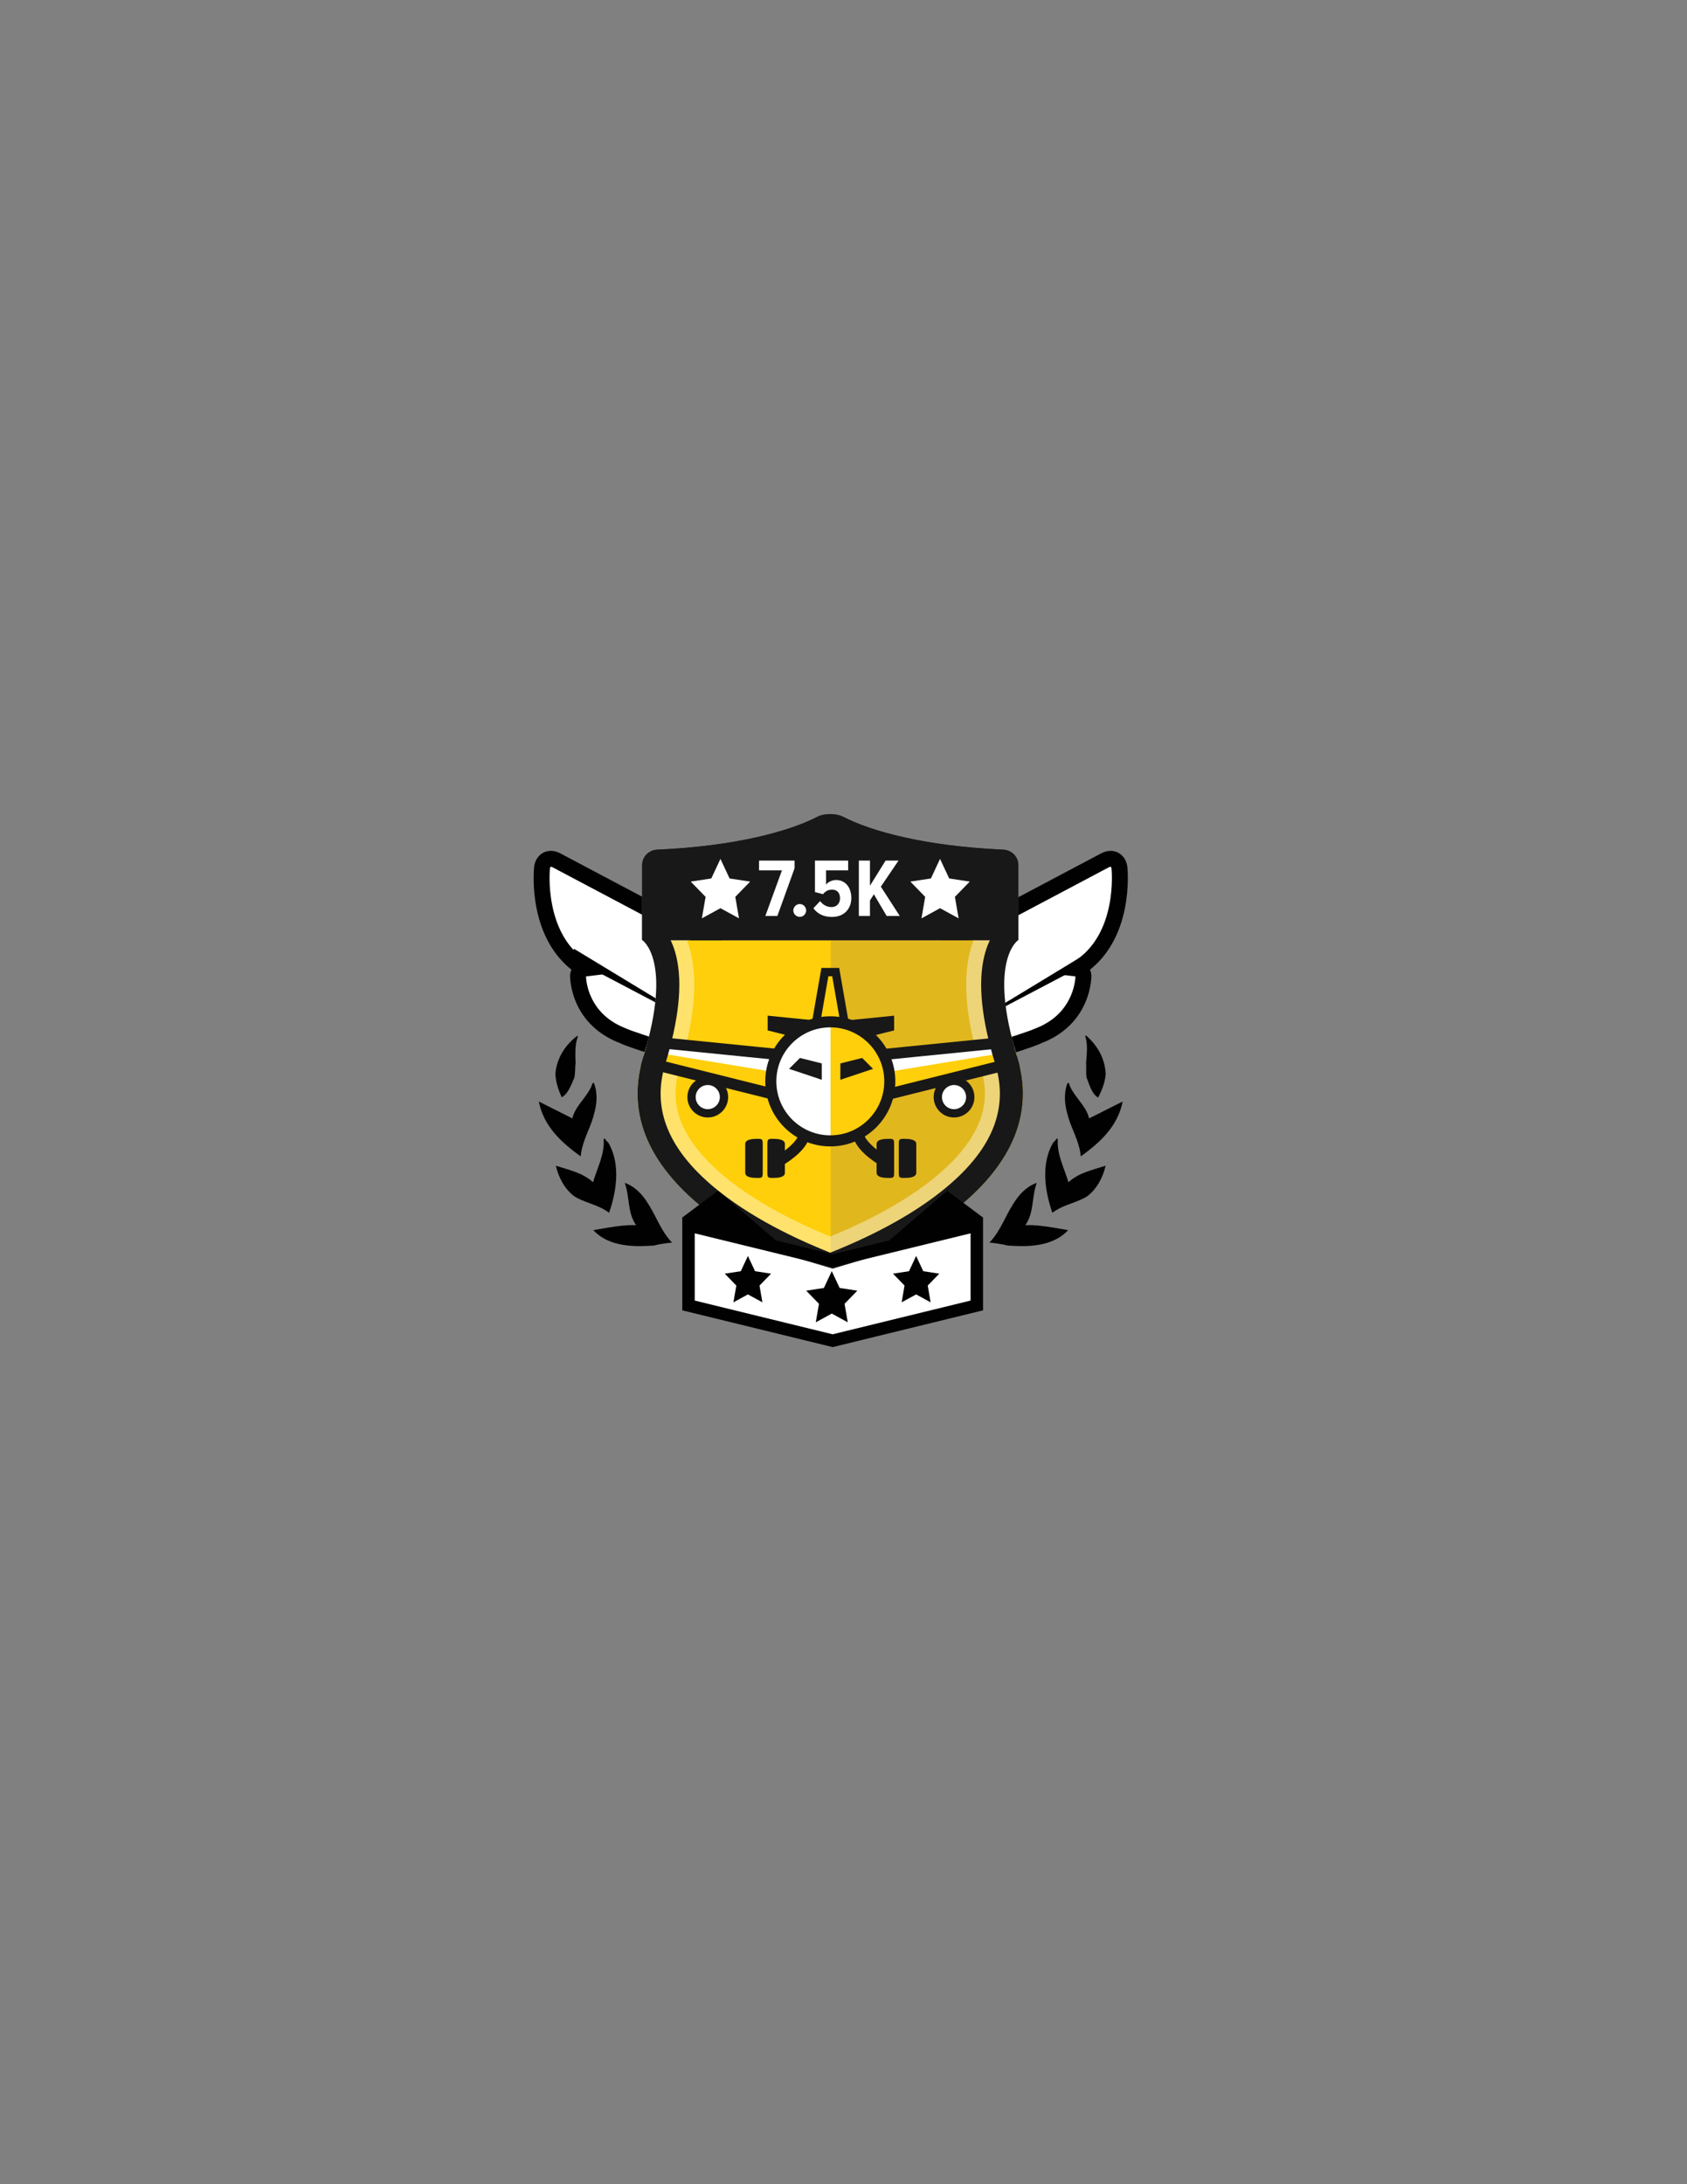 <?xml version="1.0" encoding="utf-8"?>
<!-- Generator: Adobe Illustrator 16.0.0, SVG Export Plug-In . SVG Version: 6.00 Build 0)  -->
<!DOCTYPE svg PUBLIC "-//W3C//DTD SVG 1.1//EN" "http://www.w3.org/Graphics/SVG/1.1/DTD/svg11.dtd">
<svg version="1.1" id="Layer_1" xmlns="http://www.w3.org/2000/svg" xmlns:xlink="http://www.w3.org/1999/xlink" x="0px" y="0px"
	 width="612px" height="792px" viewBox="0 0 612 792" enable-background="new 0 0 612 792" xml:space="preserve">
<rect x="0" y="0" width="612" height="792" fill="#808080" stroke="none"/>
<path fill="none" d="M346.63,60"/>
<path fill="none" d="M346.63,3305.597"/>
<path fill="#FFFFFF" d="M406.111,314.751c-0.312-2.897-2.676-4.152-5.252-2.79l-29.302,15.511l-27.573,14.597
	c-2.576,1.363-3.976,4.756-3.109,7.54l4.098,13.18c0.578,1.858,2.086,3.129,3.84,3.479l-2.283,0.815
	c-1.838,0.974-2.837,3.394-2.219,5.378l2.973,9.538c0.396,1.275,1.43,2.217,2.635,2.544c0,0,27.951-8.91,27.492-9.237
	c15.863-6.499,15.631-21.585,15.631-21.585c-0.152-1.415-1.012-2.344-2.131-2.479C408.859,340.245,406.111,314.751,406.111,314.751"
	/>
<polygon fill="#010101" points="398.68,347.052 348.793,373.269 396.983,344.052 "/>
<path fill="#010101" d="M349.984,387.55l-0.822-0.222c-2.184-0.592-3.959-2.305-4.634-4.47l-2.972-9.538
	c-0.799-2.565-0.021-5.462,1.797-7.388c-0.491-0.685-0.877-1.454-1.135-2.286l-4.1-13.18c-1.281-4.119,0.701-8.927,4.516-10.946
	l56.875-30.106c1.11-0.589,2.25-0.887,3.385-0.887c3.207,0,5.709,2.433,6.086,5.916c0.029,0.279,0.715,6.909-0.91,14.999
	c-1.911,9.513-6.249,17.095-12.631,22.152c0.238,0.557,0.399,1.168,0.47,1.819l0.017,0.265c0.012,0.696,0.061,17.136-17.423,24.299
	l-0.016-0.038c-2.628,1.363-9.44,3.535-27.694,9.354L349.984,387.55z M347.758,369.708c-0.539,0.38-0.884,1.287-0.693,1.897
	l2.972,9.536c0.035,0.111,0.088,0.207,0.151,0.288c9.341-2.984,19.341-6.255,23.685-7.791l2.444-1.001
	c12.721-5.212,13.752-16.611,13.834-18.58l-7.813-0.943l7.067-4.33c16.205-9.93,13.865-33.487,13.839-33.724
	c-0.003-0.032-0.086-0.766-0.349-0.766c-0.084,0-0.318,0.021-0.687,0.216l-56.875,30.108c-1.344,0.711-2.155,2.681-1.704,4.133
	l4.1,13.181c0.244,0.786,0.858,1.349,1.646,1.504l10.231,2.034L347.758,369.708z"/>
<path fill="#FFFFFF" d="M196.621,314.751c0.313-2.897,2.678-4.152,5.254-2.79l29.301,15.511l27.572,14.597
	c2.577,1.363,3.977,4.756,3.111,7.54l-4.1,13.18c-0.578,1.858-2.084,3.129-3.838,3.479l2.282,0.815
	c1.837,0.974,2.837,3.394,2.22,5.378l-2.974,9.538c-0.397,1.275-1.429,2.217-2.635,2.544c0,0-27.951-8.91-27.492-9.237
	c-15.864-6.499-15.632-21.585-15.632-21.585c0.152-1.415,1.014-2.344,2.131-2.479C193.873,340.245,196.621,314.751,196.621,314.751"
	/>
<polygon fill="#010101" points="208.258,344.051 256.448,373.269 206.563,347.051 "/>
<path fill="#010101" d="M252.75,387.551l-0.811-0.259c-18.254-5.819-25.066-7.99-27.693-9.354l-0.017,0.038
	c-17.483-7.163-17.433-23.603-17.423-24.299l0.018-0.265c0.069-0.65,0.23-1.262,0.471-1.819
	c-6.383-5.057-10.721-12.639-12.633-22.151c-1.625-8.091-0.939-14.721-0.908-14.999c0.375-3.484,2.879-5.917,6.086-5.917
	c1.134,0,2.273,0.299,3.384,0.887l56.874,30.107c3.814,2.018,5.797,6.827,4.516,10.947l-4.099,13.179
	c-0.259,0.832-0.646,1.601-1.136,2.286c1.818,1.926,2.596,4.822,1.799,7.387l-2.975,9.539c-0.672,2.164-2.447,3.878-4.633,4.47
	L252.75,387.551z M228.861,373.639c4.344,1.536,14.344,4.807,23.686,7.791c0.062-0.081,0.113-0.176,0.147-0.287l2.976-9.539
	c0.188-0.61-0.155-1.515-0.694-1.896l-11.847-4.236l10.229-2.034c0.786-0.156,1.402-0.719,1.647-1.506l4.098-13.179
	c0.452-1.452-0.359-3.423-1.705-4.135l-56.874-30.105c-0.368-0.195-0.601-0.216-0.685-0.216c-0.264,0-0.348,0.733-0.35,0.765
	c-0.025,0.233-2.308,23.83,13.838,33.723l7.067,4.33l-7.813,0.943c0.072,2.011,1.056,13.345,13.836,18.581L228.861,373.639z"/>
<path fill="#FECF0A" d="M369.025,383.303c-10.15-32.987-1.588-41.101,0.215-42.339h-67.617h-68.482
	c1.803,1.238,10.365,9.352,0.217,42.339c-14.918,48.481,55.283,74.915,67.834,79.935c0.136-0.054,0.281-0.112,0.432-0.172
	C315.26,457.639,383.78,431.257,369.025,383.303"/>
<g opacity="0.6">
	<g>
		<defs>
			<rect id="SVGID_1_" x="301.37" y="340.21" width="69.47" height="122.101"/>
		</defs>
		<clipPath id="SVGID_2_">
			<use xlink:href="#SVGID_1_"  overflow="visible"/>
		</clipPath>
		<path clip-path="url(#SVGID_2_)" fill="#CDA72C" d="M368.773,382.551c-10.15-32.988-1.587-41.101,0.215-42.339h-67.617v122.101
			C315.009,456.887,383.529,430.505,368.773,382.551"/>
	</g>
</g>
<g opacity="0.4">
	<g>
		<defs>
			<rect id="SVGID_3_" x="231.29" y="295.19" width="139.8" height="168.05"/>
		</defs>
		<clipPath id="SVGID_4_">
			<use xlink:href="#SVGID_3_"  overflow="visible"/>
		</clipPath>
		<path clip-path="url(#SVGID_4_)" fill="#FFFFFF" d="M301.191,309.247c12.872,6.204,32.309,10.53,54.446,12.167v14.542
			c-1.519,2.447-2.944,5.632-3.908,9.729c-2.505,10.653-1.122,24.675,4.108,41.676c2.33,7.568,1.855,14.6-1.444,21.499
			c-3.051,6.373-8.519,12.725-16.251,18.875c-12.736,10.132-28.211,17.049-36.951,20.637c-8.742-3.588-24.217-10.505-36.953-20.637
			c-7.732-6.15-13.201-12.502-16.25-18.875c-3.302-6.898-3.774-13.931-1.445-21.499c5.23-17.001,6.613-31.023,4.109-41.675
			c-0.964-4.098-2.391-7.283-3.908-9.729v-14.542C268.882,319.777,288.318,315.451,301.191,309.247 M301.191,295.186
			c-1.727,0-3.453,0.347-4.796,1.037c-9.942,5.12-29.271,10.588-57.983,11.864c-3.017,0.134-5.465,2.57-5.465,5.589v27.161
			c0,0,11.262,7.192,0.409,42.466c-14.917,48.482,55.285,74.915,67.835,79.934c12.549-5.019,82.75-31.451,67.834-79.934
			c-10.854-35.274,0.409-42.466,0.409-42.466v-27.161c0-3.019-2.448-5.455-5.465-5.589c-28.713-1.276-48.042-6.744-57.983-11.864
			C304.644,295.532,302.918,295.186,301.191,295.186"/>
	</g>
</g>
<path fill="#191818" d="M369.436,313.676c0-3.02-2.449-5.455-5.466-5.589c-28.713-1.276-48.042-6.744-57.983-11.865
	c-2.686-1.382-6.905-1.382-9.59,0c-9.943,5.121-29.272,10.589-57.984,11.865c-3.016,0.134-5.465,2.569-5.465,5.589v27.161
	c0,0,0.069,0.041,0.194,0.127H369.24c0.125-0.086,0.195-0.127,0.195-0.127V313.676z"/>
<polygon fill="#FFFFFF" points="277.646,332.131 283.668,315.604 275.359,315.604 275.359,312.051 288.244,312.051 288.244,314.852 
	282.012,332.131 "/>
<path fill="#FFFFFF" d="M287.791,330.145c0-1.264,1.084-2.348,2.348-2.348s2.318,1.084,2.318,2.348c0,1.265-1.055,2.318-2.318,2.318
	S287.791,331.409,287.791,330.145"/>
<path fill="#FFFFFF" d="M295.074,329.331l2.439-2.589c1.053,1.385,2.469,2.168,4.185,2.168c1.927,0,3.04-1.475,3.04-3.161
	c0-1.987-1.054-3.161-2.859-3.161c-1.355,0-2.379,0.481-3.313,1.655l-2.92-0.782v-11.41h12.043v3.552h-8.009v5.148
	c0.784-0.963,2.138-1.655,3.673-1.655c3.041,0,5.48,2.378,5.48,6.532c0,4.034-2.74,6.864-7.016,6.864
	C298.719,332.492,296.58,331.35,295.074,329.331"/>
<polygon fill="#FFFFFF" points="321.656,332.131 317.02,324.274 315.604,326.502 315.604,332.131 311.57,332.131 311.57,312.051 
	315.604,312.051 315.604,321.173 321.265,312.051 325.961,312.051 319.549,321.504 326.412,332.131 "/>
<g>
	<defs>
		<path id="SVGID_5_" d="M296.396,296.222c-9.941,5.122-29.272,10.59-57.984,11.866c-3.016,0.132-5.465,2.568-5.465,5.588v27.161
			c0,0,11.263,7.192,0.408,42.467c-14.916,48.48,55.285,74.914,67.834,79.934c12.551-5.02,82.752-31.453,67.836-79.934
			c-10.854-35.274,0.408-42.467,0.408-42.467v-27.161c0-3.02-2.447-5.456-5.463-5.588c-28.714-1.276-48.041-6.744-57.986-11.866
			c-1.34-0.69-3.067-1.036-4.795-1.036C299.464,295.186,297.738,295.531,296.396,296.222"/>
	</defs>
	<clipPath id="SVGID_6_">
		<use xlink:href="#SVGID_5_"  overflow="visible"/>
	</clipPath>
	<polygon clip-path="url(#SVGID_6_)" fill="#FFFFFF" points="380.137,376.403 380.137,382.291 301.646,401.912 301.646,384.252 
		375.697,376.848 	"/>
	<polygon clip-path="url(#SVGID_6_)" fill="#FFFFFF" points="222.722,376.403 222.722,382.291 301.211,401.912 301.211,384.252 
		227.16,376.848 	"/>
	<polygon clip-path="url(#SVGID_6_)" fill="#FECF0A" points="282.504,388.988 223.588,379.306 223.588,381.931 282.667,397.357 	"/>
	<polygon clip-path="url(#SVGID_6_)" fill="#FECF0A" points="320.248,388.988 379.162,379.306 379.162,381.931 320.084,397.357 	"/>
	<polygon clip-path="url(#SVGID_6_)" fill="#FECF0A" points="307.35,376.403 295.072,376.403 299.249,352.486 303.174,352.486 	"/>
	<path clip-path="url(#SVGID_6_)" fill="#191818" d="M309.141,377.908h-15.859l4.702-26.927h6.454L309.141,377.908z
		 M296.863,374.898h8.695l-3.65-20.907h-1.396L296.863,374.898z"/>
	<path clip-path="url(#SVGID_6_)" fill="#191818" d="M299.64,404.483v-22.047l82.504-8.251v9.672L299.64,404.483z M303.654,386.068
		v13.273l74.477-18.619v-2.102L303.654,386.068z"/>
	<path clip-path="url(#SVGID_6_)" fill="#FFFFFF" d="M340.215,397.814c0,3.251,2.635,5.887,5.887,5.887
		c3.251,0,5.887-2.636,5.887-5.887c0-3.251-2.636-5.888-5.887-5.888C342.85,391.927,340.215,394.563,340.215,397.814"/>
	<path clip-path="url(#SVGID_6_)" fill="#191818" d="M346.102,405.205c-4.076,0-7.393-3.315-7.393-7.391
		c0-4.076,3.316-7.393,7.393-7.393c4.075,0,7.391,3.316,7.391,7.393C353.492,401.89,350.177,405.205,346.102,405.205
		 M346.102,393.432c-2.416,0-4.383,1.966-4.383,4.383c0,2.416,1.967,4.382,4.383,4.382c2.415,0,4.381-1.966,4.381-4.382
		C350.482,395.398,348.517,393.432,346.102,393.432"/>
	<path clip-path="url(#SVGID_6_)" fill="#191818" d="M303.218,404.482l-82.504-20.625v-9.672l82.504,8.251V404.482z
		 M224.729,380.724l74.477,18.619v-13.274l-74.477-7.448V380.724z"/>
	<path clip-path="url(#SVGID_6_)" fill="#191818" d="M299.479,379.858v-9.083l24.887-2.489v5.35L299.479,379.858z M303.494,374.407
		v0.311l2.065-0.517L303.494,374.407z"/>
	<path clip-path="url(#SVGID_6_)" fill="#191818" d="M303.378,379.858l-24.887-6.222v-5.351l24.887,2.49V379.858z M297.299,374.201
		l2.065,0.517v-0.31L297.299,374.201z"/>
	<path clip-path="url(#SVGID_6_)" fill="#FECF0A" d="M322.796,392.102c0,11.921-9.664,21.585-21.585,21.585
		c-11.92,0-21.584-9.664-21.584-21.585s9.664-21.585,21.584-21.585C313.132,370.517,322.796,380.181,322.796,392.102"/>
	<path clip-path="url(#SVGID_6_)" fill="#FFFFFF" d="M301.211,370.517c-11.921,0-21.585,9.664-21.585,21.585
		s9.664,21.584,21.585,21.584c0.027,0,0.055-0.002,0.082-0.002v-43.165C301.266,370.519,301.238,370.517,301.211,370.517"/>
	<path clip-path="url(#SVGID_6_)" fill="#191818" d="M301.211,415.692c-13.009,0-23.592-10.583-23.592-23.591
		c0-13.008,10.583-23.592,23.592-23.592c13.01,0,23.592,10.584,23.592,23.592C324.803,405.109,314.221,415.692,301.211,415.692
		 M301.211,372.523c-10.796,0-19.578,8.783-19.578,19.578c0,10.796,8.782,19.578,19.578,19.578c10.797,0,19.578-8.782,19.578-19.578
		C320.789,381.307,312.008,372.523,301.211,372.523"/>
	<path clip-path="url(#SVGID_6_)" fill="#FFFFFF" d="M262.645,398.817c0,3.251-2.637,5.888-5.888,5.888s-5.886-2.637-5.886-5.888
		s2.635-5.887,5.886-5.887S262.645,395.566,262.645,398.817"/>
	<path clip-path="url(#SVGID_6_)" fill="#191818" d="M256.758,405.205c-4.076,0-7.393-3.315-7.393-7.391
		c0-4.076,3.316-7.393,7.393-7.393c4.075,0,7.391,3.316,7.391,7.393C264.148,401.89,260.833,405.205,256.758,405.205
		 M256.758,393.432c-2.416,0-4.383,1.966-4.383,4.383c0,2.416,1.967,4.382,4.383,4.382c2.415,0,4.381-1.966,4.381-4.382
		C261.139,395.398,259.173,393.432,256.758,393.432"/>
	<polygon clip-path="url(#SVGID_6_)" fill="#191818" points="286.246,387.576 290.201,383.62 298.113,385.598 298.113,391.532 	"/>
	<polygon clip-path="url(#SVGID_6_)" fill="#191818" points="316.725,387.576 312.77,383.62 304.857,385.598 304.857,391.532 	"/>
	<path clip-path="url(#SVGID_6_)" fill="#191818" d="M322.418,412.943c-1.737,0-4.407,0.147-4.407,1.886v10.414
		c0,1.737,2.67,1.885,4.407,1.885c1.736,0,1.945-0.147,1.945-1.885v-10.414C324.363,413.091,324.154,412.943,322.418,412.943"/>
	<path clip-path="url(#SVGID_6_)" fill="#191818" d="M327.998,412.943c-1.738,0-1.945,0.147-1.945,1.886v10.414
		c0,1.737,0.207,1.885,1.945,1.885c1.736,0,4.406-0.147,4.406-1.885v-10.414C332.404,413.091,329.734,412.943,327.998,412.943"/>
	<path clip-path="url(#SVGID_6_)" fill="#191818" d="M274.757,412.943c-1.738,0-4.407,0.147-4.407,1.886v10.414
		c0,1.737,2.669,1.885,4.407,1.885c1.737,0,1.944-0.147,1.944-1.885v-10.414C276.701,413.091,276.494,412.943,274.757,412.943"/>
	<path clip-path="url(#SVGID_6_)" fill="#191818" d="M280.336,412.943c-1.736,0-1.945,0.147-1.945,1.886v10.414
		c0,1.737,0.209,1.885,1.945,1.885c1.737,0,4.407-0.147,4.407-1.885v-10.414C284.743,413.091,282.073,412.943,280.336,412.943"/>
	<path clip-path="url(#SVGID_6_)" fill="#191818" d="M284.52,422.181l-2.078-3.433c3.034-1.843,7.309-5.471,7.309-7.77h4.014
		C293.764,416.317,286.063,421.246,284.52,422.181"/>
	<path clip-path="url(#SVGID_6_)" fill="#191818" d="M318.672,422.181c-1.544-0.935-9.244-5.863-9.244-11.202h4.014
		c0,2.283,4.361,5.985,7.308,7.768L318.672,422.181z"/>
</g>
<path fill="#191818" d="M301.191,303.552c0.526,0,0.893,0.091,1.006,0.13c13.129,6.748,34.478,11.32,58.871,12.638v21.295
	c-1.498,2.069-3.056,5.072-4.053,9.313c-2.281,9.702-0.93,22.77,4.014,38.836c5.106,16.6-1.273,31.719-19.507,46.221
	c-14.387,11.444-31.92,18.869-40.331,22.248c-8.414-3.379-25.947-10.804-40.334-22.248c-18.232-14.502-24.613-29.621-19.505-46.221
	c4.943-16.066,6.294-29.134,4.013-38.836c-0.996-4.241-2.555-7.243-4.053-9.313V316.32c24.393-1.318,45.743-5.89,58.872-12.638
	C300.297,303.643,300.664,303.552,301.191,303.552 M301.191,295.186c-1.727,0-3.453,0.346-4.796,1.037
	c-9.942,5.12-29.271,10.588-57.983,11.864c-3.017,0.134-5.465,2.57-5.465,5.589v27.161c0,0,11.262,7.192,0.409,42.466
	c-14.917,48.482,55.285,74.915,67.835,79.934c12.549-5.019,82.75-31.451,67.834-79.934c-10.854-35.274,0.409-42.466,0.409-42.466
	v-27.161c0-3.019-2.448-5.455-5.465-5.589c-28.713-1.276-48.042-6.744-57.983-11.864
	C304.644,295.531,302.916,295.186,301.191,295.186"/>
<polygon fill="#FFFFFF" points="272.137,319.669 264.679,318.539 261.357,311.44 258.037,318.539 250.578,319.669 255.969,325.204 
	254.621,332.999 261.357,329.317 268.094,332.999 266.746,325.204 "/>
<polygon fill="#FFFFFF" points="351.803,319.669 344.346,318.539 341.023,311.44 337.704,318.539 330.245,319.669 335.635,325.204 
	334.287,332.999 341.023,329.317 347.761,332.999 346.414,325.204 "/>
<path fill="#010101" d="M394.008,385.313c0.146,1.75-0.152,3.623,0.187,5.468c0.328,0.774,0.591,1.554,0.872,2.349
	c0.82,2.085,1.734,3.99,3.311,4.866c1.285-2.557,2.463-5.286,2.744-8.497c-0.084-2.099-0.51-4.062-1.25-5.928
	c-1.149-2.94-3.062-5.579-5.612-7.851c-0.082-0.079-0.144-0.11-0.187-0.17l-0.414-0.012c0.092,0.272,0.164,0.577,0.246,0.886
	C394.582,379.31,394.287,382.102,394.008,385.313"/>
<path fill="#010101" d="M394.206,403.092c-1.817-3.577-5.513-6.851-6.38-10.245l-0.531-0.223c-1.337,3.336-1.193,7.327-0.169,10.951
	c1.108,4.704,3.424,8.368,4.508,12.993c0.194,0.891,0.353,1.775,0.458,2.742c6.957-5.049,13.37-10.808,15.182-19.896l-12.192,6.129
	C394.918,404.695,394.588,403.857,394.206,403.092"/>
<path fill="#010101" d="M374.604,444.25c-0.916-0.018-1.783-0.027-2.639,0.014c3.211-4.57,2.291-10.163,4.059-15.119l-0.018-0.219
	c-5.328,2.008-8.123,6.701-10.73,11.657c-1.862,3.592-3.684,7.274-6.34,9.994c1.109,0.08,2.152,0.229,3.234,0.388
	c1.123,0.163,2.275,0.386,3.436,0.692c2.306,0.135,4.58,0.237,6.732,0.167c4.034-0.172,7.795-0.855,11.037-2.606
	c1.5-0.798,2.901-1.849,4.131-3.161c-0.949-0.154-1.992-0.342-3.029-0.523C381.213,444.978,377.778,444.408,374.604,444.25"/>
<path fill="#010101" d="M387.604,428.676c-1.494-5.035-4.275-10.121-3.865-15.641l-0.143-0.219l-0.374,0.165
	c-0.044,0.036-0.097,0.108-0.101,0.144c-0.293,0.5-0.602,0.786-1.137,1.301c-3.805,6.707-3.229,14.779-1.274,21.92
	c0.319,1.176,0.653,2.295,1.062,3.425c3.424-2.676,7.645-3.359,11.443-5.306c0.342-0.207,0.677-0.37,1.029-0.582
	c3.66-2.642,5.886-7.008,6.842-11.184c-2.373,0.757-4.701,1.368-6.876,2.187C391.863,425.731,389.602,426.873,387.604,428.676"/>
<path fill="#010101" d="M208.804,385.442c-0.24,1.74-0.044,3.626-0.482,5.45c-0.368,0.755-0.674,1.52-0.997,2.299
	c-0.931,2.037-1.947,3.89-3.568,4.68c-1.145-2.622-2.174-5.41-2.28-8.632c0.196-2.091,0.726-4.029,1.565-5.854
	c1.308-2.873,3.358-5.406,6.028-7.536c0.086-0.075,0.149-0.103,0.195-0.16l0.414,0.011c-0.107,0.266-0.195,0.566-0.294,0.871
	C208.554,379.417,208.696,382.221,208.804,385.442"/>
<path fill="#010101" d="M208.527,403.092c1.817-3.577,5.512-6.851,6.379-10.245l0.532-0.223c1.337,3.336,1.192,7.327,0.168,10.951
	c-1.108,4.704-3.423,8.368-4.508,12.993c-0.192,0.891-0.353,1.775-0.458,2.742c-6.956-5.049-13.369-10.808-15.182-19.896
	l12.193,6.129C207.815,404.695,208.145,403.857,208.527,403.092"/>
<path fill="#010101" d="M228.131,444.25c0.915-0.018,1.782-0.027,2.637,0.014c-3.211-4.57-2.289-10.163-4.058-15.119l0.017-0.219
	c5.33,2.008,8.125,6.701,10.731,11.657c1.861,3.592,3.683,7.274,6.339,9.994c-1.109,0.08-2.152,0.229-3.234,0.388
	c-1.121,0.163-2.274,0.386-3.435,0.692c-2.306,0.135-4.581,0.237-6.731,0.167c-4.035-0.172-7.795-0.855-11.037-2.606
	c-1.502-0.798-2.902-1.849-4.131-3.161c0.949-0.154,1.992-0.342,3.027-0.523C221.521,444.978,224.955,444.408,228.131,444.25"/>
<path fill="#010101" d="M215.131,428.676c1.493-5.035,4.273-10.121,3.864-15.641l0.142-0.219l0.375,0.165
	c0.045,0.036,0.096,0.108,0.101,0.144c0.292,0.5,0.601,0.786,1.136,1.301c3.805,6.707,3.23,14.779,1.275,21.92
	c-0.32,1.176-0.653,2.295-1.063,3.425c-3.423-2.676-7.645-3.359-11.443-5.306c-0.34-0.207-0.676-0.37-1.028-0.582
	c-3.66-2.642-5.886-7.008-6.841-11.184c2.373,0.757,4.699,1.368,6.875,2.187C210.869,425.731,213.133,426.873,215.131,428.676"/>
<polygon fill="#FFFFFF" points="354.358,473.362 302.064,487.546 249.771,471.857 249.771,444.337 302.064,460.024 354.358,444.337 
	"/>
<path fill="#010101" d="M302.064,488.469l-54.551-13.334V441.46l54.551,13.335l54.551-13.335v33.675L302.064,488.469z
	 M252.029,471.59l50.035,12.231L352.1,471.59v-24.378l-50.035,12.232l-50.035-12.232V471.59z"/>
<polygon fill="#010101" points="330.845,450.524 356.682,441.546 343.608,431.765 322.595,449.776 "/>
<polygon fill="#010101" points="273.243,450.524 247.406,441.546 260.479,431.765 281.493,449.776 "/>
<polygon fill="#010101" points="273.915,460.951 271.324,455.414 268.734,460.951 262.916,461.833 267.121,466.15 266.068,472.23 
	271.324,469.359 276.58,472.23 275.529,466.15 279.732,461.833 "/>
<polygon fill="#010101" points="304.602,467.027 301.742,460.917 298.884,467.027 292.463,468.001 297.104,472.766 295.943,479.477 
	301.742,476.308 307.542,479.477 306.383,472.766 311.021,468.001 "/>
<polygon fill="#010101" points="334.939,460.951 332.349,455.414 329.759,460.951 323.941,461.833 328.145,466.15 327.094,472.23 
	332.349,469.359 337.604,472.23 336.553,466.15 340.757,461.833 "/>
</svg>
